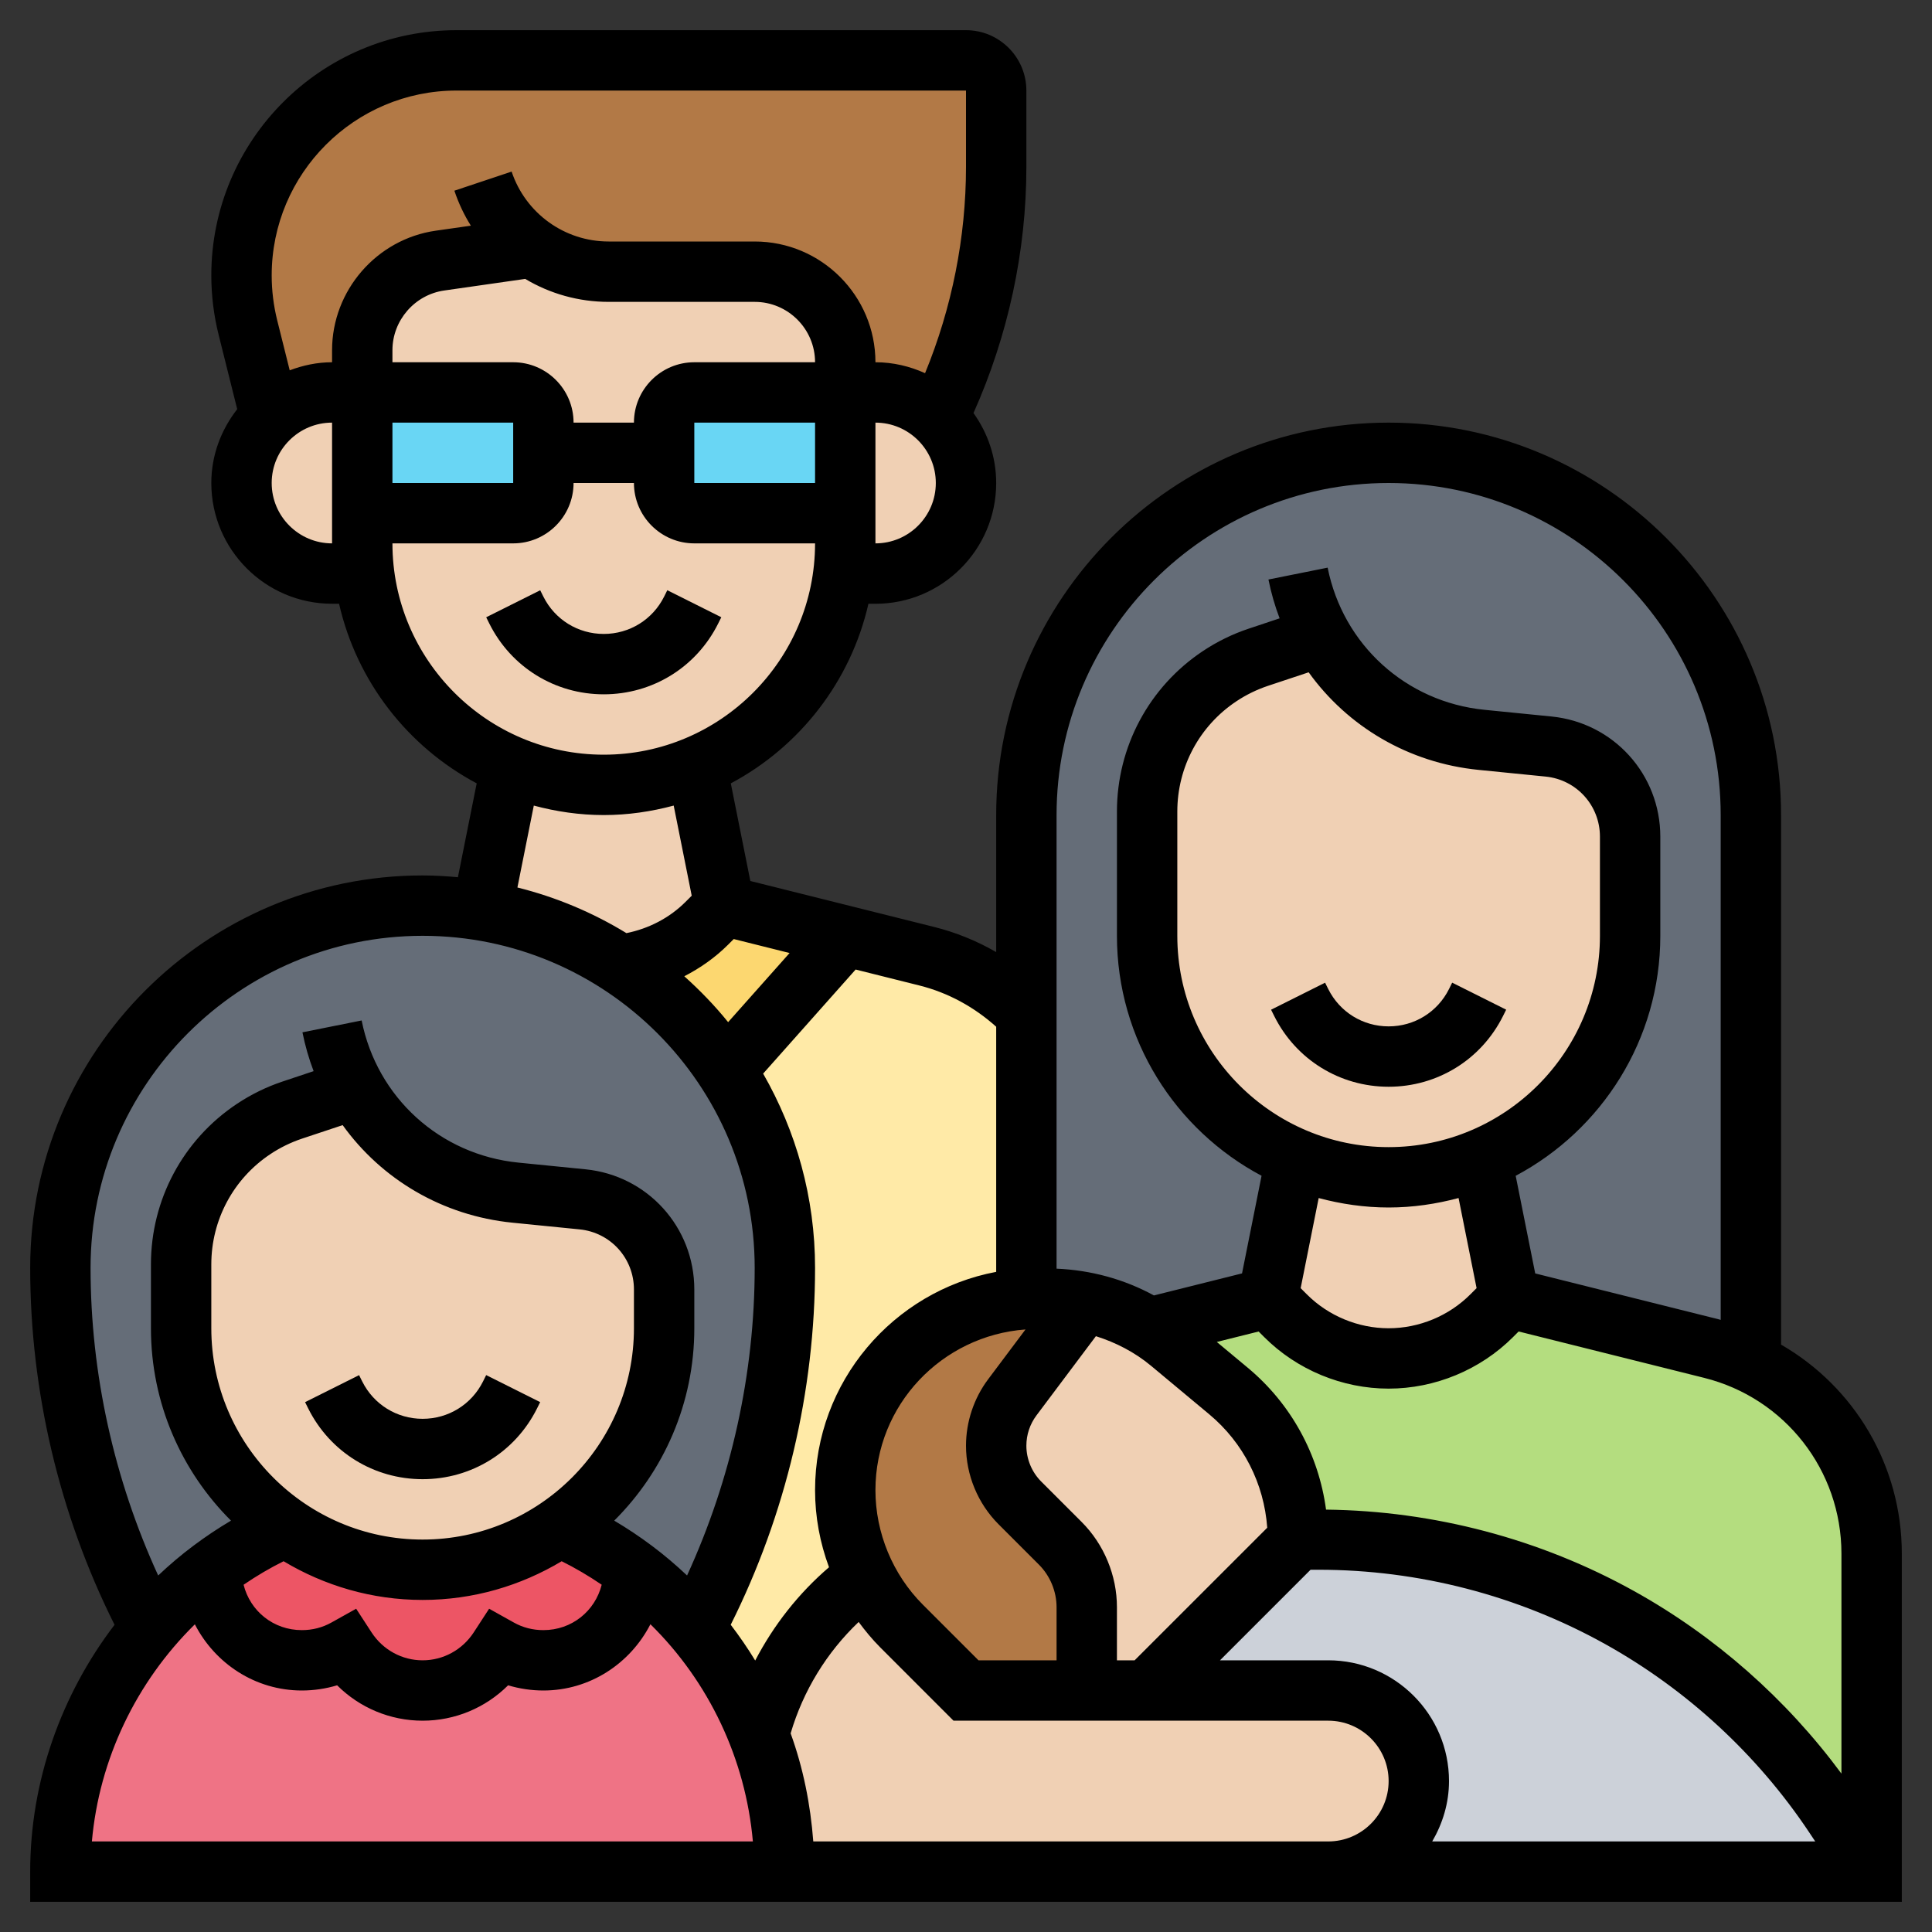 <svg id="_x33_0" enable-background="new 0 0 64 64" height="512" viewBox="0 0 64 64" width="512" xmlns="http://www.w3.org/2000/svg"><rect x="0" y="0" width="64" height="64" fill="#333333" stroke="none"/><g><g><g><path d="m29.86 44.86c-1.15 1.16-1.86 2.74-1.86 4.5 0 1 .24 1.98.68 2.86-1.75 1.28-3 3.12-3.54 5.22h-.01c-.14-.37-.3-.72-.47-1.07-.44-.87-.98-1.69-1.62-2.44l.28-.56c1.76-3.53 2.68-7.42 2.68-11.37 0-2.43-.72-4.68-1.95-6.56l3.95-4.44 2.7.67c1.29.33 2.42 1 3.3 1.9v9.44.01c-1.62.08-3.06.77-4.14 1.84z" fill="#ffeaa7"/></g><g><path d="m28 31-3.95 4.44c-.45-.7-.98-1.35-1.56-1.93s-1.22-1.1-1.91-1.55c1.07-.12 2.07-.61 2.83-1.37l.59-.59z" fill="#fcd770"/></g><g><path d="m38.09 43.98 3.91-.98.59.59c.9.9 2.13 1.41 3.41 1.41s2.51-.51 3.41-1.41l.59-.59 6.7 1.67c.46.11.89.27 1.3.47 2.4 1.14 4 3.58 4 6.33v10.53l-1.24-1.86c-1.81-2.72-4.25-4.97-7.11-6.56-1.53-.84-3.15-1.49-4.82-1.92-1.67-.44-3.41-.66-5.15-.66h-.68c0-1.9-.84-3.7-2.3-4.92l-1.93-1.6c-.22-.18-.44-.35-.68-.5z" fill="#b4dd7f"/></g><g><path d="m47 59c0-.83-.34-1.58-.88-2.12s-1.29-.88-2.12-.88h-6l5-5h.68c1.74 0 3.48.22 5.15.66 1.67.43 3.29 1.08 4.82 1.92 2.86 1.59 5.3 3.84 7.11 6.56l1.24 1.86h-18c1.66 0 3-1.34 3-3z" fill="#ccd1d9"/></g><g><path d="m23.32 53.37-.28.56-2.04-1.92c-.75-.56-1.56-1.05-2.44-1.44 2.08-1.44 3.44-3.85 3.44-6.57v-1.29c0-1.54-1.17-2.83-2.7-2.98l-2.23-.22c-2.26-.23-4.21-1.54-5.29-3.44l-2.1.7c-.45.15-.88.36-1.28.63-1.5 1-2.4 2.68-2.4 4.48v2.12c0 2.21.9 4.21 2.34 5.66.34.33.7.64 1.1.91-.88.39-1.69.88-2.44 1.44s-1.44 1.21-2.04 1.92l-.28-.56c-.88-1.77-1.55-3.62-2-5.53-.45-1.9-.68-3.86-.68-5.84 0-3.32 1.34-6.32 3.51-8.49s5.17-3.51 8.49-3.51c.67 0 1.33.05 1.97.16 1.68.28 3.25.9 4.61 1.8.69.45 1.33.97 1.91 1.55s1.11 1.23 1.56 1.93c1.23 1.88 1.95 4.13 1.95 6.56 0 3.95-.92 7.84-2.68 11.37z" fill="#656d78"/></g><g><path d="m17.63 8.19v.01l-3.05.43c-1.48.21-2.58 1.48-2.58 2.97v1.4h-1c-.8 0-1.52.31-2.05.81l-.74-2.96c-.14-.56-.21-1.14-.21-1.73 0-1.96.8-3.74 2.09-5.03s3.07-2.09 5.03-2.09h16.88c.55 0 1 .45 1 1v2.53c0 2.88-.66 5.72-1.92 8.31-.54-.52-1.27-.84-2.08-.84h-1v-1c0-1.66-1.34-3-3-3h-4.84c-.93 0-1.82-.29-2.53-.81z" fill="#b27946"/></g><g><path d="m34 43.01v-9.44-6.57c0-6.63 5.37-12 12-12 3.32 0 6.32 1.34 8.49 3.51s3.51 5.17 3.51 8.49v18.14c-.41-.2-.84-.36-1.3-.47l-6.7-1.67-.92-4.61c2.89-1.21 4.92-4.06 4.92-7.39v-3.29c0-1.54-1.17-2.83-2.7-2.98l-2.23-.22c-2.26-.23-4.21-1.54-5.29-3.44l-2.1.7c-.45.15-.88.36-1.28.63-1.5 1-2.4 2.68-2.4 4.48v4.12c0 2.21.9 4.21 2.34 5.66.73.73 1.61 1.32 2.58 1.73l-.92 4.61-3.91.98c-.67-.42-1.41-.71-2.18-.86-.4-.08-.8-.12-1.21-.12h-.34c-.12 0-.24 0-.36.02z" fill="#656d78"/></g><g><path d="m35.91 43.12-2.37 3.17c-.35.46-.54 1.02-.54 1.6 0 .71.28 1.39.78 1.89l1.34 1.34c.56.56.88 1.33.88 2.12v2.76h-4l-2.14-2.14c-.48-.48-.88-1.04-1.18-1.64-.44-.88-.68-1.86-.68-2.86 0-1.76.71-3.34 1.86-4.5 1.08-1.07 2.52-1.76 4.14-1.84.12-.02.24-.02.36-.02h.34c.41 0 .81.04 1.21.12z" fill="#b27946"/></g><g><path d="m21 52.01 2.04 1.92c.64.75 1.18 1.57 1.62 2.44.17.35.33.7.47 1.07.57 1.42.87 2.97.87 4.56h-24c0-3.02 1.09-5.86 2.96-8.07.6-.71 1.29-1.36 2.04-1.92.01 1.66 1.34 2.99 3 2.99.54 0 1.04-.14 1.47-.38.54.83 1.47 1.38 2.53 1.38s1.99-.55 2.53-1.38c.43.24.93.38 1.47.38 1.66 0 2.99-1.33 3-2.99z" fill="#ef7385"/></g><g><path d="m9.44 50.57c3.24 1.35 3.89 1.43 4.56 1.43 1.7 0 3.27-.53 4.56-1.43.88.39 1.69.88 2.44 1.44-.01 1.66-1.34 2.99-3 2.99-.54 0-1.04-.14-1.47-.38-.54.83-1.47 1.38-2.53 1.38s-1.99-.55-2.53-1.38c-.43.24-.93.38-1.47.38-1.66 0-2.99-1.33-3-2.99.75-.56 1.56-1.05 2.44-1.44z" fill="#ed5565"/></g><g><path d="m22 42.71v1.29c0 2.72-1.36 5.13-3.44 6.57-1.29.9-2.86 1.43-4.56 1.43-.67 0-1.32-.08-4.56-1.43-.4-.27-.76-.58-1.1-.91-1.44-1.45-2.34-3.45-2.34-5.66v-2.12c0-1.8.9-3.48 2.4-4.48.4-.27.83-.48 1.28-.63l2.1-.7c1.08 1.9 3.03 3.21 5.29 3.44l2.23.22c1.53.15 2.7 1.44 2.7 2.98z" fill="#f0d0b4"/></g><g><path d="m23.08 25.39.92 4.61-.59.59c-.76.76-1.76 1.25-2.83 1.37-1.36-.9-2.93-1.52-4.61-1.8l.95-4.77c.95.39 1.99.61 3.08.61s2.13-.22 3.08-.61z" fill="#f0d0b4"/></g><g><path d="m31.08 13.84c.57.54.92 1.31.92 2.16 0 .83-.34 1.58-.88 2.12s-1.29.88-2.12.88h-1.06c.04-.33.06-.66.06-1v-1-4h1c.81 0 1.54.32 2.08.84z" fill="#f0d0b4"/></g><g><path d="m28 12v1h-5c-.55 0-1 .45-1 1v1h-4v-1c0-.55-.45-1-1-1h-5v-1.4c0-1.49 1.1-2.76 2.58-2.97l3.05-.43v-.01c.71.52 1.6.81 2.53.81h4.84c1.66 0 3 1.34 3 3z" fill="#f0d0b4"/></g><g><path d="m23 17h5v1c0 .34-.02.67-.06 1-.36 2.89-2.27 5.31-4.86 6.39-.95.39-1.99.61-3.08.61s-2.13-.22-3.08-.61c-.97-.41-1.85-1-2.58-1.73-1.22-1.23-2.05-2.85-2.28-4.66-.04-.33-.06-.66-.06-1v-1h5c.55 0 1-.45 1-1v-1h4v1c0 .55.45 1 1 1z" fill="#f0d0b4"/></g><g><path d="m12.06 19h-1.06c-.83 0-1.58-.34-2.12-.88s-.88-1.29-.88-2.12c0-.86.36-1.64.95-2.19.53-.5 1.25-.81 2.05-.81h1v4 1c0 .34.02.67.06 1z" fill="#f0d0b4"/></g><g><path d="m28 13v4h-5c-.55 0-1-.45-1-1v-1-1c0-.55.45-1 1-1z" fill="#69d6f4"/></g><g><path d="m18 15v1c0 .55-.45 1-1 1h-5v-4h5c.55 0 1 .45 1 1z" fill="#69d6f4"/></g><g><path d="m54 27.71v3.29c0 3.33-2.03 6.18-4.92 7.39-.95.39-1.99.61-3.08.61s-2.13-.22-3.08-.61c-.97-.41-1.85-1-2.58-1.73-1.44-1.45-2.34-3.45-2.34-5.66v-4.12c0-1.8.9-3.48 2.4-4.48.4-.27.83-.48 1.28-.63l2.1-.7c1.08 1.9 3.03 3.21 5.29 3.44l2.23.22c1.53.15 2.7 1.44 2.7 2.98z" fill="#f0d0b4"/></g><g><path d="m49.08 38.39.92 4.61-.59.59c-.9.9-2.13 1.41-3.41 1.41s-2.51-.51-3.41-1.41l-.59-.59.92-4.61c.95.39 1.99.61 3.08.61s2.13-.22 3.08-.61z" fill="#f0d0b4"/></g><g><path d="m43 51-5 5h-2v-2.76c0-.79-.32-1.56-.88-2.12l-1.34-1.34c-.5-.5-.78-1.18-.78-1.89 0-.58.19-1.14.54-1.6l2.37-3.17c.77.15 1.51.44 2.18.86.24.15.46.32.68.5l1.93 1.6c1.46 1.22 2.3 3.02 2.3 4.92z" fill="#f0d0b4"/></g><g><path d="m38 56h6c.83 0 1.58.34 2.12.88s.88 1.29.88 2.12c0 1.66-1.34 3-3 3h-18c0-1.59-.3-3.14-.87-4.56h.01c.54-2.1 1.79-3.94 3.54-5.22.3.6.7 1.16 1.18 1.64l2.14 2.14h4z" fill="#f0d0b4"/></g></g><g><path d="m23.789 20.658.105-.211-1.789-.895-.105.212c-.381.762-1.147 1.236-2 1.236s-1.619-.474-2-1.236l-.105-.211-1.789.895.105.211c.722 1.444 2.174 2.341 3.789 2.341s3.067-.897 3.789-2.342z"/><path d="m48 32.764c-.381.762-1.147 1.236-2 1.236s-1.619-.474-2-1.236l-.105-.211-1.789.895.105.211c.722 1.444 2.174 2.341 3.789 2.341s3.067-.897 3.789-2.342l.105-.211-1.789-.895z"/><path d="m16 45.764c-.381.762-1.147 1.236-2 1.236s-1.619-.474-2-1.236l-.105-.211-1.789.895.105.211c.722 1.444 2.174 2.341 3.789 2.341s3.067-.897 3.789-2.342l.105-.211-1.789-.895z"/><path d="m59 44.542v-17.542c0-7.168-5.832-13-13-13s-13 5.832-13 13v4.539c-.642-.37-1.334-.653-2.061-.834l-6.083-1.521-.647-3.234c2.277-1.211 3.971-3.371 4.559-5.949h.232c2.206 0 4-1.794 4-4 0-.866-.283-1.663-.752-2.318 1.143-2.555 1.752-5.358 1.752-8.155v-2.528c0-1.103-.897-2-2-2h-16.877c-4.479 0-8.123 3.644-8.123 8.123 0 .665.082 1.328.243 1.97l.615 2.461c-.529.678-.858 1.52-.858 2.446 0 2.206 1.794 4 4 4h.232c.588 2.579 2.281 4.739 4.559 5.949l-.622 3.11c-.386-.034-.775-.059-1.169-.059-7.168 0-13 5.832-13 13 0 4.079.965 8.164 2.789 11.813l.005.011c-1.775 2.327-2.794 5.198-2.794 8.176v1h62v-11.534c0-2.918-1.571-5.524-4-6.924zm2 6.924v7.287c-1.826-2.472-4.179-4.551-6.865-6.044-3.117-1.733-6.642-2.66-10.208-2.701-.245-1.825-1.154-3.5-2.59-4.697l-1.029-.857 1.386-.346.186.186c1.084 1.084 2.586 1.706 4.12 1.706s3.036-.622 4.121-1.707l.186-.186 6.148 1.537c2.676.669 4.545 3.063 4.545 5.822zm-17 3.534h-3.586l3-3h.267c3.312 0 6.591.85 9.483 2.457 2.707 1.505 5.046 3.661 6.765 6.238l.203.305h-12.688c.344-.591.556-1.268.556-2 0-2.206-1.794-4-4-4zm-15-5.636c0-2.823 2.199-5.119 4.971-5.324l-1.235 1.647c-.475.631-.736 1.415-.736 2.205 0 .968.393 1.915 1.076 2.599l1.338 1.338c.372.371.586.887.586 1.413v1.758h-2.586l-1.843-1.843c-.999-.999-1.571-2.381-1.571-3.793zm6.828 1.05-1.338-1.338c-.311-.311-.49-.743-.49-1.184 0-.365.116-.713.335-1.006l1.968-2.623c.662.209 1.287.531 1.827.981l1.925 1.604c1.135.945 1.818 2.299 1.924 3.76l-4.393 4.392h-.586v-1.758c0-1.053-.427-2.084-1.172-2.828zm10.172-12.414c-3.859 0-7-3.141-7-7v-4.116c0-1.471.73-2.836 1.954-3.651.325-.217.678-.389 1.047-.513l1.35-.449c1.288 1.794 3.305 3 5.624 3.232l2.225.222c1.026.102 1.8.958 1.8 1.99v3.285c0 3.859-3.141 7-7 7zm0 2c.802 0 1.577-.116 2.317-.314l.597 2.985-.207.207c-.713.714-1.699 1.122-2.707 1.122s-1.994-.408-2.707-1.121l-.207-.207.597-2.985c.74.197 1.515.313 2.317.313zm0-24c6.065 0 11 4.935 11 11v16.723c-.021-.005-.04-.013-.061-.018l-6.083-1.521-.647-3.234c2.847-1.514 4.791-4.508 4.791-7.95v-3.285c0-2.063-1.549-3.775-3.603-3.98l-2.225-.222c-2.595-.26-4.682-2.152-5.192-4.709l-1.961.393c.089.444.213.874.37 1.286l-1.021.341c-.538.179-1.051.43-1.523.745-1.782 1.187-2.845 3.173-2.845 5.315v4.116c0 3.442 1.944 6.436 4.791 7.949l-.647 3.234-2.919.73c-.988-.54-2.092-.839-3.225-.887v-15.026c0-6.065 4.935-11 11-11zm-13 18.012v8.12c-3.41.642-6 3.638-6 7.232 0 .886.163 1.746.462 2.553-1.009.865-1.835 1.918-2.445 3.09-.248-.409-.52-.803-.811-1.185l.005-.01c1.824-3.648 2.789-7.733 2.789-11.812 0-2.342-.631-4.535-1.72-6.435l3.064-3.448 2.11.528c.953.238 1.82.715 2.546 1.367zm-6.844-2.442-2.036 2.29c-.441-.547-.93-1.051-1.452-1.52.531-.274 1.026-.621 1.452-1.047l.186-.186zm-5.156-17.57h-2c0-1.103-.897-2-2-2h-4v-.398c0-.989.738-1.84 1.718-1.979l2.681-.384c.815.488 1.764.761 2.763.761h4.838c1.103 0 2 .897 2 2h-4c-1.103 0-2 .897-2 2zm-8 0h4v2h-4zm10 0h4v2h-4zm6 4v-4c1.103 0 2 .897 2 2s-.897 2-2 2zm-13.877-15h16.877v2.528c0 2.334-.468 4.674-1.356 6.834-.503-.228-1.057-.362-1.644-.362 0-2.206-1.794-4-4-4h-4.838c-1.46 0-2.751-.931-3.214-2.316l-1.896.633c.138.413.322.802.546 1.159l-1.163.166c-1.958.279-3.435 1.982-3.435 3.96v.398c-.495 0-.965.102-1.403.267l-.415-1.66c-.12-.483-.182-.983-.182-1.484 0-3.376 2.747-6.123 6.123-6.123zm-6.123 13c0-1.103.897-2 2-2v4c-1.103 0-2-.897-2-2zm4 2h4c1.103 0 2-.897 2-2h2c0 1.103.897 2 2 2h4c0 3.859-3.141 7-7 7s-7-3.141-7-7zm4.683 8.686c.74.198 1.515.314 2.317.314s1.577-.116 2.317-.314l.597 2.985-.207.207c-.532.532-1.22.885-1.956 1.033-1.107-.677-2.32-1.19-3.611-1.512zm-14.683 15.314c0-6.065 4.935-11 11-11s11 4.935 11 11c0 3.502-.779 7.005-2.24 10.19-.367-.346-.752-.675-1.16-.98-.407-.306-.826-.584-1.253-.837 1.638-1.631 2.653-3.885 2.653-6.373v-1.285c0-2.063-1.549-3.775-3.603-3.98l-2.225-.222c-2.595-.26-4.682-2.152-5.192-4.709l-1.961.393c.089.444.213.874.37 1.286l-1.021.341c-.538.179-1.051.43-1.523.745-1.782 1.187-2.845 3.173-2.845 5.315v2.116c0 2.488 1.015 4.742 2.652 6.373-.427.253-.845.531-1.251.836-.408.305-.794.634-1.161.981-1.461-3.185-2.24-6.687-2.24-10.19zm11 9c-3.859 0-7-3.141-7-7v-2.116c0-1.471.73-2.836 1.954-3.651.325-.217.678-.389 1.047-.513l1.35-.449c1.288 1.794 3.305 3 5.624 3.232l2.225.222c1.026.102 1.8.958 1.8 1.99v1.285c0 3.859-3.141 7-7 7zm-4.606.718c1.35.808 2.922 1.282 4.606 1.282s3.256-.474 4.606-1.282c.451.224.893.484 1.326.778-.22.872-.988 1.504-1.932 1.504-.352 0-.682-.085-.981-.253l-.816-.456-.51.784c-.378.579-1.01.925-1.693.925s-1.315-.346-1.692-.925l-.51-.784-.816.456c-.3.168-.63.253-.982.253-.944 0-1.712-.631-1.931-1.503.432-.295.874-.555 1.325-.779zm-2.939 2.09c.666 1.295 1.999 2.192 3.545 2.192.397 0 .792-.059 1.168-.172.746.744 1.757 1.172 2.832 1.172s2.086-.428 2.832-1.172c.376.113.771.172 1.168.172 1.547 0 2.882-.899 3.546-2.195 1.943 1.908 3.153 4.471 3.394 7.195h-21.896c.241-2.724 1.468-5.282 3.411-7.192zm20.486 7.192c-.093-1.229-.335-2.436-.75-3.58.414-1.409 1.194-2.682 2.253-3.69.218.294.451.578.714.841l2.428 2.429h12.414c1.103 0 2 .897 2 2s-.897 2-2 2z"/></g></g></svg>